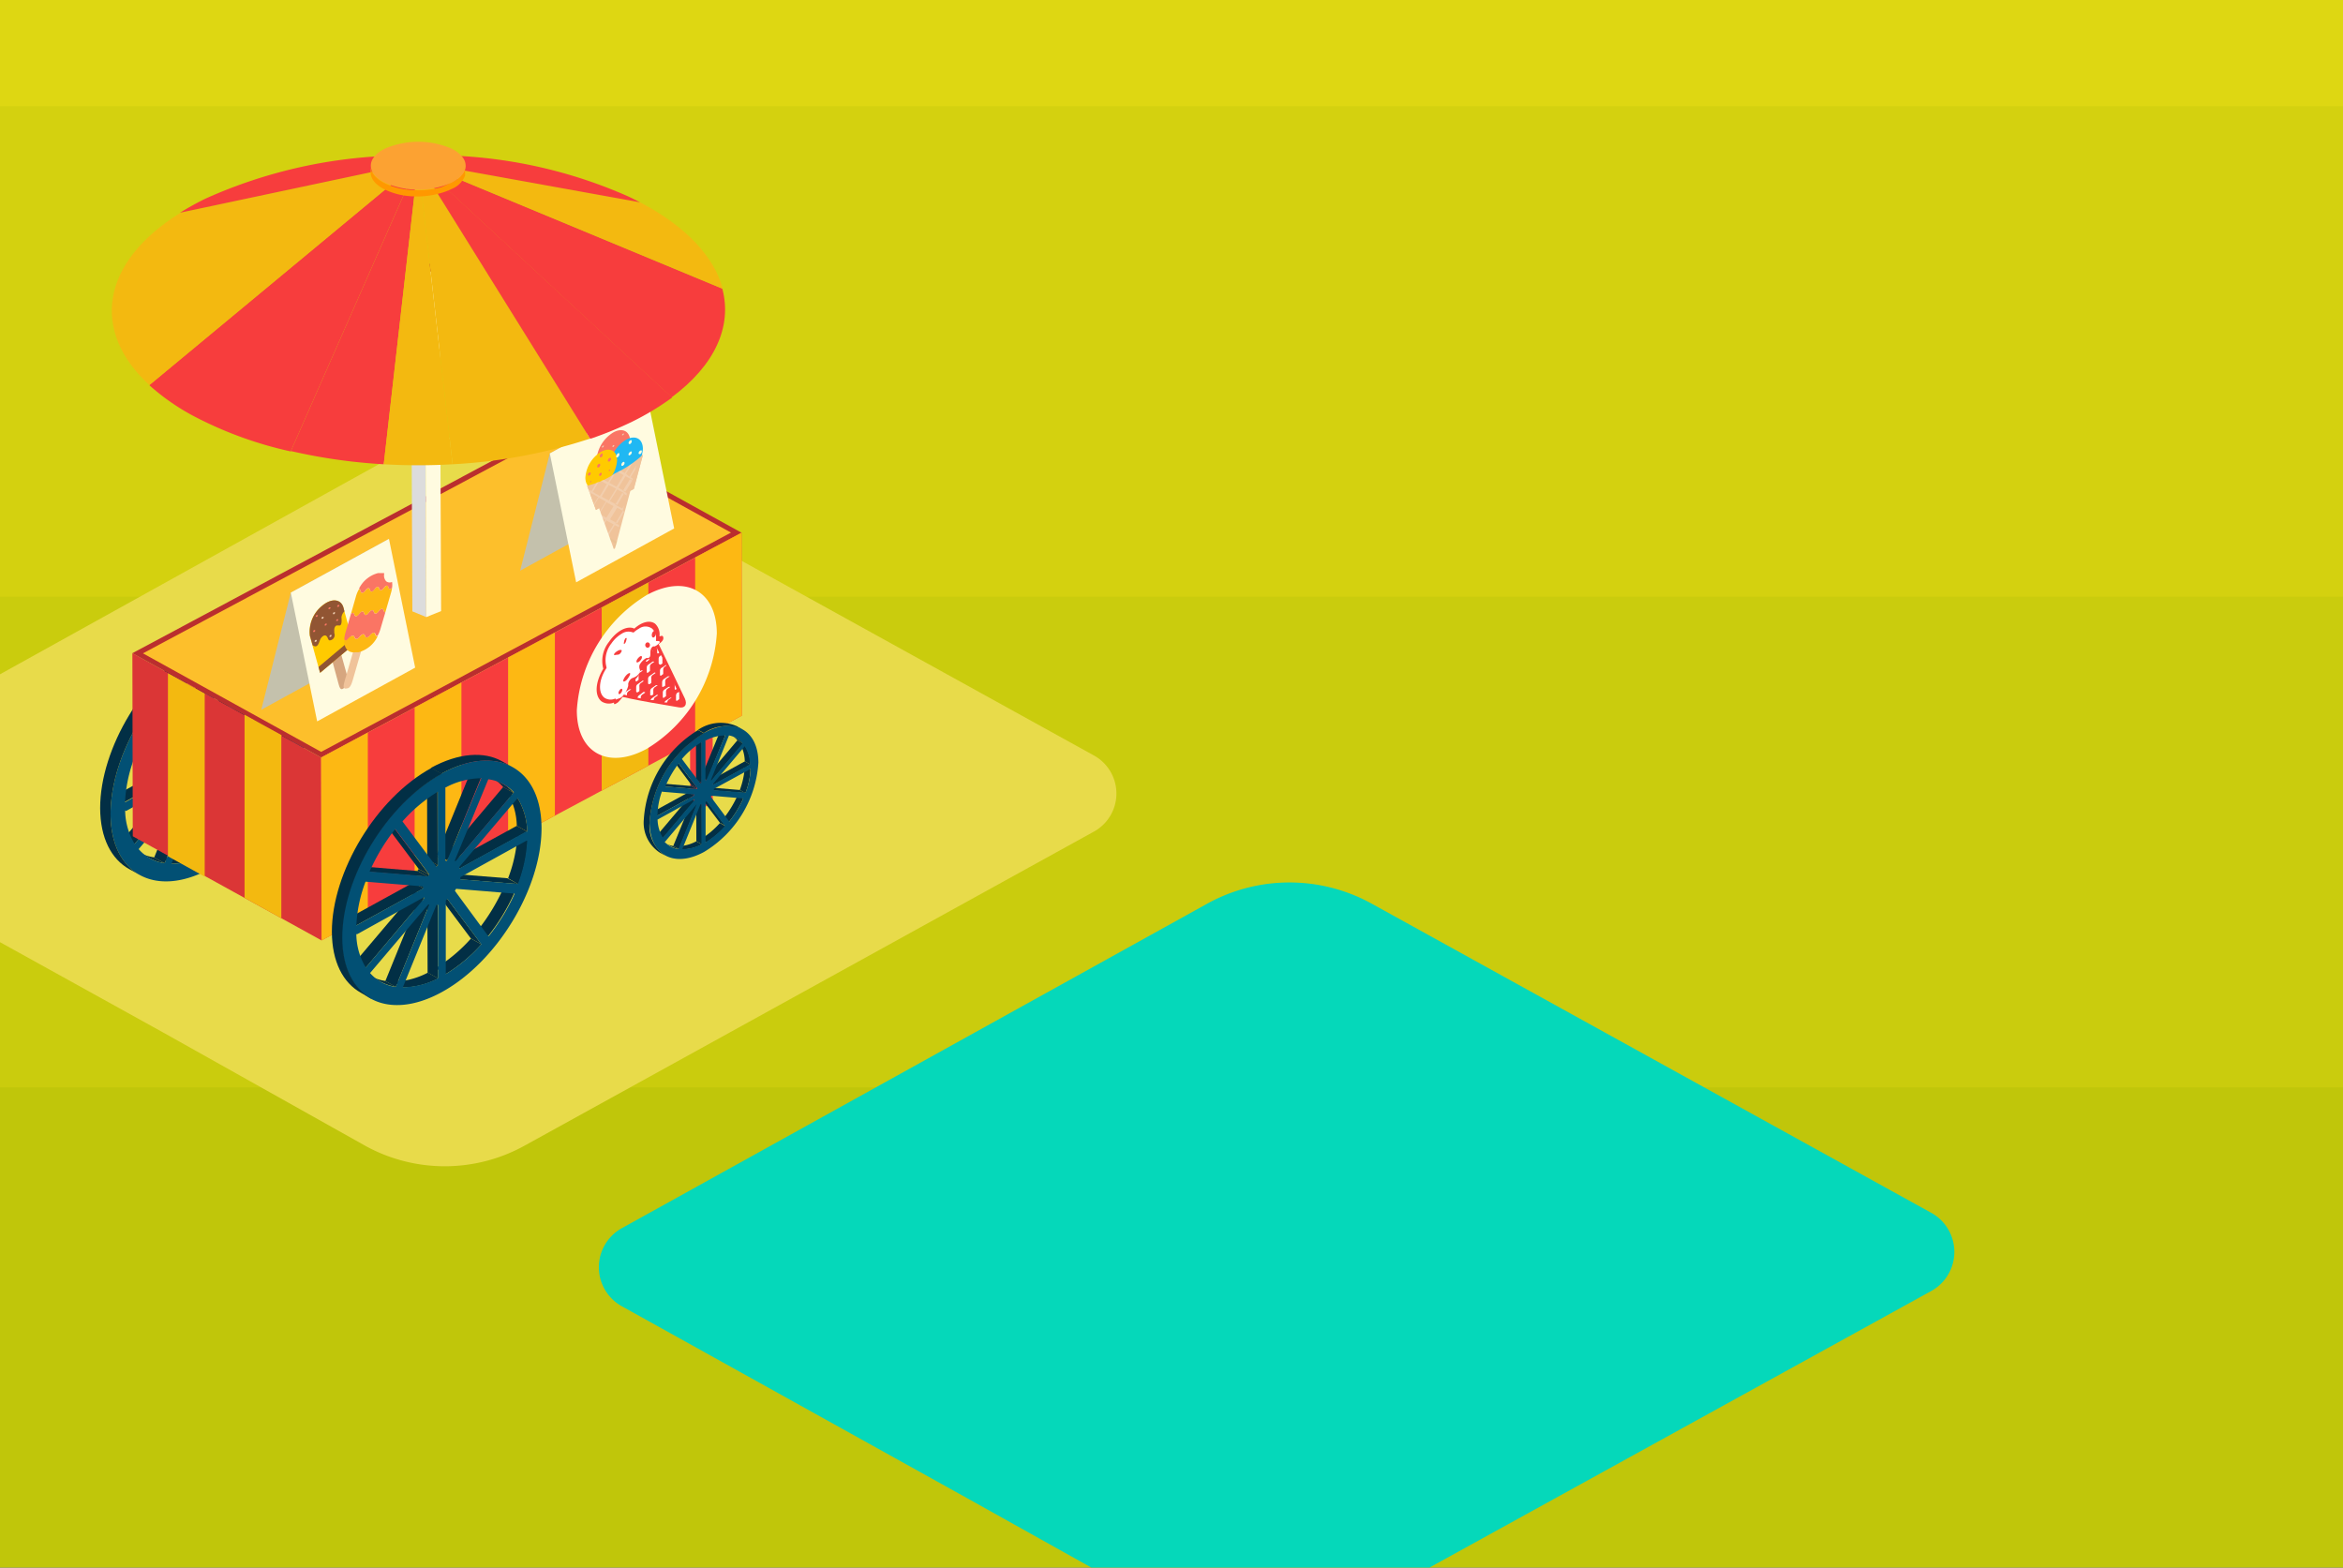 <svg id="Layer_1" data-name="Layer 1" xmlns="http://www.w3.org/2000/svg" xmlns:xlink="http://www.w3.org/1999/xlink" viewBox="0 0 175.23 117.23"><rect x="0" y="0" width="175.23" height="117.23" fill="#333333" stroke="none"/><defs><style>.cls-1,.cls-3{fill:none;}.cls-2{clip-path:url(#clip-path);}.cls-3{stroke:#9e8b5c;stroke-miterlimit:10;stroke-width:23px;}.cls-4{clip-path:url(#clip-path-2);}.cls-5{clip-path:url(#clip-path-3);}.cls-6{fill:#ded712;}.cls-7{fill:#d4d10f;}.cls-8{fill:#cacc0d;}.cls-9{fill:#c0c60a;}.cls-10{fill:#05d8ba;}.cls-11{fill:#e8db4a;}.cls-12{fill:#f73d3d;}.cls-13{isolation:isolate;}.cls-14{fill:#022f45;}.cls-15{fill:#025074;}.cls-16{fill:#db3636;}.cls-17{fill:#ba2e2e;}.cls-18{fill:#fdbf2b;}.cls-19{fill:#fdb813;}.cls-20{fill:#f3b910;}.cls-21{fill:#c4c1ac;}.cls-22{fill:#fffbe0;}.cls-23{fill:#f0c39a;}.cls-24{fill:#edd6bc;}.cls-25{fill:#fa7564;}.cls-26{fill:#20b8f3;}.cls-27{fill:#ffca00;}.cls-28{fill:#efd0b4;}.cls-29,.cls-30{fill:#d6bb7b;}.cls-30,.cls-31{opacity:0.2;}.cls-31{fill:#fafbfd;}.cls-32{fill:#fff;}.cls-33{fill:#dcdcdc;}.cls-34{fill:#b32c31;}.cls-35{fill:#ff9800;}.cls-36{fill:#fca232;}.cls-37{fill:#d6a67f;}.cls-38{fill:#915533;}</style><clipPath id="clip-path"><rect class="cls-1" x="317.69" y="202.75" width="163.91" height="117.96"/></clipPath><clipPath id="clip-path-2"><rect class="cls-1" x="158.73" y="85.25" width="173.6" height="112.37"/></clipPath><clipPath id="clip-path-3"><rect class="cls-1" x="-0.06" y="-1.23" width="175.66" height="119.49"/></clipPath></defs><title>設施介紹-工作區域 6</title><g id="Layer_1-2" data-name="Layer 1"><g class="cls-2"><path class="cls-3" d="M255.78,99.58,69.16,208.06a9.52,9.52,0,0,0,0,16.47l115.92,67.23a51.78,51.78,0,0,0,52.26-.15l66.44-39,119-69.3a9.54,9.54,0,0,0,3.42-13,9.66,9.66,0,0,0-3.42-3.42L308,99.64A51.84,51.84,0,0,0,255.78,99.58Z"/></g></g><g class="cls-5"><rect class="cls-6" x="-346.36" y="-28.74" width="539.65" height="40.92"/><rect class="cls-7" x="-346.36" y="7.94" width="539.65" height="45.69"/><rect class="cls-8" x="-346.36" y="44.63" width="539.65" height="50.47"/><rect class="cls-9" x="-346.36" y="81.32" width="539.65" height="55.25"/><path class="cls-10" d="M102.55,67.56l41.81,23.1a3.34,3.34,0,0,1,0,5.93l-44,24.25a12.7,12.7,0,0,1-12.28,0l-15.61-8.72L46.58,97.73a3.34,3.34,0,0,1,0-5.92L90.29,67.58A12.72,12.72,0,0,1,102.55,67.56Z"/><path class="cls-11" d="M41.29,34.11,81.76,56.47a3.25,3.25,0,0,1,0,5.75L39.21,85.69a12.32,12.32,0,0,1-11.89,0L12.21,77.22-12.9,63.32a3.24,3.24,0,0,1,0-5.74L29.41,34.12A12.35,12.35,0,0,1,41.29,34.11Z"/><polygon class="cls-12" points="53.28 45.6 53.31 60.08 51.62 60.81 51.59 46.34 53.28 45.6"/><g class="cls-13"><g class="cls-13"><path class="cls-14" d="M19.22,60.76l-.78-.43a14.49,14.49,0,0,0,1.92-3.17l.79.43a14.93,14.93,0,0,1-1.93,3.17Z"/></g><g class="cls-13"><path class="cls-14" d="M16.06,63.59l-.78-.43a11.46,11.46,0,0,0,2.64-2.22l.78.43a11.46,11.46,0,0,1-2.64,2.22Z"/></g><g class="cls-13"><path class="cls-14" d="M21.44,56.86l-.78-.43a10.61,10.61,0,0,0,.7-3.27l.78.43a10.55,10.55,0,0,1-.7,3.27Z"/></g><g class="cls-13"><path class="cls-14" d="M12.82,64.6,12,64.17a5.88,5.88,0,0,0,2.65-.68l.78.43a5.88,5.88,0,0,1-2.65.68Z"/></g><g class="cls-13"><path class="cls-14" d="M22.13,52.94l-.78-.43a4.89,4.89,0,0,0-.71-2.5l.78.43a4.92,4.92,0,0,1,.71,2.5Z"/></g><polygon class="cls-14" points="18.7 61.37 17.93 60.94 15.39 57.55 16.17 57.98 18.7 61.37"/><polygon class="cls-14" points="17.07 56.51 16.29 56.08 20.66 56.43 21.44 56.87 17.07 56.51"/><polygon class="cls-14" points="15.47 63.92 14.69 63.49 14.67 57.99 15.45 58.42 15.47 63.92"/><polygon class="cls-14" points="17.1 55.7 16.32 55.27 21.35 52.51 22.14 52.94 17.1 55.7"/><polygon class="cls-14" points="12.31 64.56 11.53 64.13 14.03 57.97 14.81 58.41 12.31 64.56"/><polygon class="cls-14" points="16.77 55.19 15.99 54.76 20.34 49.61 21.12 50.04 16.77 55.19"/><g class="cls-13"><path class="cls-14" d="M11.21,64.19l-.78-.43a3.31,3.31,0,0,0,1.1.36l.78.44a3.32,3.32,0,0,1-1.1-.37Z"/></g><g class="cls-13"><path class="cls-14" d="M21.12,50l-.78-.43a3,3,0,0,0-.84-.68l.78.43a3,3,0,0,1,.84.68Z"/></g><g class="cls-13"><path class="cls-14" d="M14.77,58.38,14,58l-.05,0,.78.44,0,0Z"/></g><g class="cls-13"><path class="cls-14" d="M16.68,55.14l-.78-.43,0,0,.78.43,0,0Z"/></g><g class="cls-13"><path class="cls-14" d="M14.43,58l-.78-.44a.36.36,0,0,1,0-.11l.78.43a.56.56,0,0,0,0,.12Z"/></g><g class="cls-13"><path class="cls-14" d="M16,55.13l-.78-.43a.53.53,0,0,1,.12,0l.78.43a.53.53,0,0,0-.12,0Z"/></g><g class="cls-13"><path class="cls-14" d="M14.39,57.19l-.78-.43,0-.15.78.43,0,.15Z"/></g><g class="cls-13"><path class="cls-14" d="M15.32,55.56l-.78-.43.12-.11.78.43-.12.11Z"/></g><g class="cls-13"><path class="cls-14" d="M14.72,56.32l-.78-.43.09-.15.78.43-.09.15Z"/></g><polygon class="cls-14" points="10.07 63.11 9.29 62.67 13.65 57.52 14.43 57.95 10.07 63.11"/><polygon class="cls-14" points="16.16 55.1 15.38 54.67 17.89 48.52 18.67 48.95 16.16 55.1"/><polygon class="cls-14" points="9.35 59.96 8.57 59.52 13.61 56.76 14.39 57.19 9.35 59.96"/><polygon class="cls-14" points="15.44 55.45 14.66 55.02 14.65 49.53 15.43 49.96 15.44 55.45"/><g class="cls-13"><path class="cls-14" d="M15.72,48.61l-.78-.43c2.08-1.14,4-1.25,5.32-.5l.78.43c-1.36-.75-3.24-.64-5.32.5Z"/></g><polygon class="cls-14" points="10.35 55.96 9.57 55.53 13.94 55.88 14.72 56.32 10.35 55.96"/><polygon class="cls-14" points="14.81 56.17 14.03 55.74 11.49 52.35 12.27 52.78 14.81 56.17"/><path class="cls-15" d="M15.72,48.61c4.13-2.27,7.49-.45,7.5,4.06s-3.32,10-7.45,12.27-7.49.44-7.5-4.06S11.59,50.88,15.72,48.61Zm-3.45,4.17A14.56,14.56,0,0,0,10.35,56l4.37.36.09-.15-2.54-3.39Zm7,8a14.93,14.93,0,0,0,1.93-3.17l-4.38-.36-.09.15,2.54,3.38ZM21.12,50a3.16,3.16,0,0,0-1.94-1l-2.5,6.15.09,0L21.12,50ZM10.37,63.5a3.13,3.13,0,0,0,1.94,1.06l2.5-6.15-.09,0L10.37,63.5Zm5.1.42,0-5.5-.12,0L12.82,64.6a5.88,5.88,0,0,0,2.65-.68Zm.59-.33a11.46,11.46,0,0,0,2.64-2.22L16.17,58l-.12.1v5.5Zm6.07-10.65a4.92,4.92,0,0,0-.71-2.5l-4.36,5.15a.49.49,0,0,1,0,.11l5-2.76ZM10.05,56.68A10.67,10.67,0,0,0,9.35,60l5-2.77,0-.15-4.37-.36Zm5.39-1.23V50a11.46,11.46,0,0,0-2.64,2.22l2.53,3.38.12-.11ZM16,49.63l0,5.5a.53.53,0,0,1,.12,0L18.67,49a5.76,5.76,0,0,0-2.65.68Zm5.42,7.23a10.55,10.55,0,0,0,.7-3.27l-5,2.76,0,.16,4.37.35ZM9.36,60.61a4.92,4.92,0,0,0,.71,2.5L14.43,58a.56.56,0,0,1,0-.12l-5,2.77Z"/><g class="cls-13"><path class="cls-14" d="M10.45,65.43,9.67,65c-1.34-.74-2.17-2.32-2.18-4.56,0-4.5,3.32-10,7.45-12.26l.78.43c-4.13,2.27-7.46,7.76-7.45,12.27,0,2.24.84,3.81,2.18,4.55Z"/></g></g><g class="cls-13"><polygon class="cls-16" points="24.05 70.33 9.93 62.54 9.9 48.85 24.02 56.65 24.05 70.33"/><polygon class="cls-17" points="24.02 56.65 9.9 48.85 41.34 32.04 55.46 39.84 24.02 56.65"/><polygon class="cls-18" points="10.69 48.86 41.34 32.47 54.67 39.83 24.02 56.23 10.69 48.86"/><polygon class="cls-12" points="55.46 39.84 55.49 53.52 24.05 70.33 24.02 56.65 55.46 39.84"/><polygon class="cls-19" points="24.02 56.65 24.02 56.66 24.05 70.33 27.51 68.48 27.51 54.78 24.02 56.65"/><polygon class="cls-19" points="31.01 52.91 31.01 66.61 34.51 64.74 34.51 51.04 31.01 52.91"/><polygon class="cls-19" points="38 49.17 38 62.87 41.5 61 41.5 47.3 38 49.17"/><polygon class="cls-19" points="55.46 39.84 51.99 41.69 51.99 55.39 55.49 53.52 55.46 39.84"/><polygon class="cls-20" points="45 45.43 45 59.13 48.49 57.26 48.49 43.56 45 45.43"/></g><polygon class="cls-21" points="46.23 38.65 38.9 42.68 41.12 33.91 48.45 29.89 46.23 38.65"/><polygon class="cls-22" points="50.42 39.52 43.09 43.55 41.12 33.91 48.45 29.89 50.42 39.52"/><path class="cls-23" d="M48.09,34A8.34,8.34,0,0,1,46,35.4a5.9,5.9,0,0,1-2.09.92h0l.66,1.82L44.8,38l1.11,3.07L46,41l1.15-4.31.24-.13Z"/><path class="cls-24" d="M48.09,34A6.31,6.31,0,0,0,46,35a8.59,8.59,0,0,0-2.09,1.37A5.9,5.9,0,0,0,46,35.4,8.34,8.34,0,0,0,48.09,34Z"/><path class="cls-25" d="M47.13,33c0-.76-.59-1.05-1.28-.65a2.63,2.63,0,0,0-1.24,2.09c0,.76.59,1,1.28.65A2.63,2.63,0,0,0,47.13,33Z"/><path class="cls-26" d="M48.08,33.57c0-.76-.56-1.06-1.25-.69a2.61,2.61,0,0,0-1.25,2.06c0,.76.56,1.07,1.25.69A2.61,2.61,0,0,0,48.08,33.57Z"/><path class="cls-27" d="M46.15,34.43c0-.72-.53-1-1.18-.65a2.45,2.45,0,0,0-1.19,1.94c0,.72.53,1,1.19.65A2.47,2.47,0,0,0,46.15,34.43Z"/><path class="cls-25" d="M45.08,34a.27.27,0,0,1-.11.2c-.07,0-.12,0-.12-.07a.22.22,0,0,1,.12-.19C45,33.87,45.08,33.9,45.08,34Z"/><path class="cls-25" d="M44.89,34.76a.24.24,0,0,1-.12.2c-.06,0-.11,0-.11-.07a.24.24,0,0,1,.11-.19C44.84,34.66,44.89,34.69,44.89,34.76Z"/><path class="cls-22" d="M47.25,33a.25.25,0,0,1-.12.2.08.08,0,0,1-.12-.07.25.25,0,0,1,.12-.19C47.2,32.89,47.25,32.92,47.25,33Z"/><path class="cls-28" d="M46.66,32.44a.14.14,0,0,1-.07.11s-.07,0-.07,0a.14.14,0,0,1,.07-.11S46.66,32.39,46.66,32.44Z"/><path class="cls-28" d="M45.94,33.31a.14.14,0,0,1-.07.11s-.07,0-.07,0a.14.14,0,0,1,.07-.12S45.94,33.26,45.94,33.31Z"/><path class="cls-28" d="M45.16,33.34a.16.16,0,0,1-.08.12,0,0,0,0,1-.07,0,.19.19,0,0,1,.07-.12S45.16,33.3,45.16,33.34Z"/><path class="cls-22" d="M48,33.76a.24.24,0,0,1-.12.2c-.06,0-.12,0-.12-.07a.26.26,0,0,1,.12-.19C48,33.66,48,33.69,48,33.76Z"/><path class="cls-22" d="M47.25,33.83a.22.22,0,0,1-.12.19A.07.07,0,0,1,47,34a.28.28,0,0,1,.12-.2C47.2,33.73,47.25,33.76,47.25,33.83Z"/><path class="cls-22" d="M46.32,34a.24.24,0,0,1-.12.19.07.07,0,0,1-.12-.06.27.27,0,0,1,.12-.2C46.27,33.84,46.32,33.87,46.32,34Z"/><path class="cls-22" d="M46.71,34.63a.24.24,0,0,1-.12.19.07.07,0,0,1-.12-.06.27.27,0,0,1,.12-.2C46.66,34.52,46.71,34.55,46.71,34.63Z"/><path class="cls-25" d="M45.7,34.32a.28.28,0,0,1-.12.2c-.07,0-.12,0-.12-.07a.22.22,0,0,1,.12-.19A.07.07,0,0,1,45.7,34.32Z"/><path class="cls-25" d="M44.18,35.4a.22.22,0,0,1-.11.17s-.1,0-.1-.06a.23.23,0,0,1,.1-.17C44.13,35.31,44.18,35.34,44.18,35.4Z"/><path class="cls-25" d="M44.37,34.61a.11.11,0,0,1,0,.09s0,0,0,0a.12.12,0,0,1,0-.09S44.37,34.58,44.37,34.61Z"/><path class="cls-25" d="M45.63,35.13a.09.09,0,0,1-.05.09s-.06,0-.06,0a.1.1,0,0,1,.06-.08S45.63,35.1,45.63,35.13Z"/><path class="cls-25" d="M44.21,36a.11.11,0,0,1-.06.09s0,0,0,0a.12.12,0,0,1,0-.1S44.21,35.93,44.21,36Z"/><path class="cls-25" d="M45,35.43a.19.19,0,0,1-.1.16s-.1,0-.1-.05a.23.23,0,0,1,.1-.17C45,35.34,45,35.37,45,35.43Z"/><polygon class="cls-29" points="47.9 33.89 47.9 33.89 47.9 33.9 47.9 33.89"/><path class="cls-23" d="M48.09,34A8.34,8.34,0,0,1,46,35.4a5.9,5.9,0,0,1-2.09.92h0l.66,1.82L44.8,38l2.37-1.3.24-.13Z"/><polygon class="cls-30" points="45.6 40.22 45.69 40.47 46.02 40.65 45.85 40.92 45.9 41.05 46.11 40.7 46.11 40.7 46.21 40.34 46.11 40.5 45.6 40.22"/><path class="cls-31" d="M46.82,35.43l.47-.78-.19.12-.37.61-.34-.19-.18.1.43.24-.53.87-.54-.29.43-.7-.18.09-.34.56-.35-.19-.2.09.46.25-.53.88-.53-.3L44.8,36l-.17.07-.39.64L44,36.62l.09.25,0,0,0,0,.05.12.07-.12.53.3-.34.55,0,.13.38-.63.53.29-.47.77,0,.13.51-.85.54.29-.54.87-.5-.27.09.25.32.17-.16.27.05.13.2-.35.54.3-.48.78.05.12.52-.85.32.17,0-.17-.27-.15.53-.88h0l.11-.42-.13.21-.53-.29.53-.88.33.19,0-.18-.29-.16.53-.87.21.11,0-.17-.16-.09.34-.55.09-.36-.52.86ZM45,37.14l.53-.88.54.29-.54.88Zm1.69,1.12-.53.88-.54-.3.54-.87Zm-.53-.49-.54-.29.54-.88.53.29Zm.62-1-.53-.29.53-.87.53.29Z"/><g class="cls-13"><g class="cls-13"><path class="cls-14" d="M36.51,70l-.78-.43a14.93,14.93,0,0,0,1.93-3.17l.78.43A14.93,14.93,0,0,1,36.51,70Z"/></g><g class="cls-13"><path class="cls-14" d="M33.35,72.84l-.78-.43a11.72,11.72,0,0,0,2.65-2.22l.78.43a11.72,11.72,0,0,1-2.65,2.22Z"/></g><g class="cls-13"><path class="cls-14" d="M38.73,66.11,38,65.68a10.61,10.61,0,0,0,.7-3.27l.78.43a10.55,10.55,0,0,1-.7,3.27Z"/></g><g class="cls-13"><path class="cls-14" d="M30.11,73.85l-.78-.43A5.88,5.88,0,0,0,32,72.74l.78.43a5.88,5.88,0,0,1-2.65.68Z"/></g><g class="cls-13"><path class="cls-14" d="M39.43,62.19l-.78-.43a5,5,0,0,0-.72-2.5l.78.43a5,5,0,0,1,.72,2.5Z"/></g><polygon class="cls-14" points="36 70.62 35.22 70.19 32.68 66.8 33.46 67.23 36 70.62"/><polygon class="cls-14" points="34.36 65.76 33.58 65.33 37.95 65.68 38.73 66.11 34.36 65.76"/><polygon class="cls-14" points="32.76 73.17 31.98 72.74 31.96 67.24 32.74 67.67 32.76 73.17"/><polygon class="cls-14" points="34.39 64.95 33.61 64.52 38.65 61.76 39.42 62.19 34.39 64.95"/><polygon class="cls-14" points="29.6 73.81 28.82 73.37 31.32 67.22 32.1 67.66 29.6 73.81"/><polygon class="cls-14" points="34.06 64.44 33.28 64.01 37.63 58.86 38.41 59.29 34.06 64.44"/><g class="cls-13"><path class="cls-14" d="M28.5,73.44,27.72,73a3.31,3.31,0,0,0,1.1.36l.78.44a3.57,3.57,0,0,1-1.1-.37Z"/></g><g class="cls-13"><path class="cls-14" d="M38.41,59.29l-.78-.43a2.89,2.89,0,0,0-.84-.68l.78.43a2.89,2.89,0,0,1,.84.68Z"/></g><g class="cls-13"><path class="cls-14" d="M32.06,67.63l-.78-.43,0,0,.78.44,0,0Z"/></g><g class="cls-13"><path class="cls-14" d="M34,64.39,33.19,64l0,0,.78.43,0,0Z"/></g><g class="cls-13"><path class="cls-14" d="M31.72,67.2l-.78-.43s0-.07,0-.11l.78.43s0,.08,0,.11Z"/></g><g class="cls-13"><path class="cls-14" d="M33.33,64.38,32.55,64l.12,0,.78.43-.12,0Z"/></g><g class="cls-13"><path class="cls-14" d="M31.68,66.44,30.9,66a.83.83,0,0,1,0-.15l.78.43a.83.83,0,0,0,0,.15Z"/></g><g class="cls-13"><path class="cls-14" d="M32.61,64.81l-.78-.43.12-.11.79.43-.13.11Z"/></g><g class="cls-13"><path class="cls-14" d="M32,65.57l-.78-.44.09-.14.78.43-.09.15Z"/></g><polygon class="cls-14" points="27.36 72.36 26.58 71.92 30.94 66.77 31.72 67.2 27.36 72.36"/><polygon class="cls-14" points="33.45 64.35 32.67 63.92 35.18 57.77 35.96 58.2 33.45 64.35"/><polygon class="cls-14" points="26.64 69.21 25.86 68.78 30.9 66.01 31.68 66.44 26.64 69.21"/><polygon class="cls-14" points="32.73 64.7 31.95 64.27 31.94 58.77 32.72 59.21 32.73 64.7"/><g class="cls-13"><path class="cls-14" d="M33,57.86l-.78-.43c2.08-1.14,4-1.25,5.32-.5l.78.43c-1.36-.75-3.24-.64-5.32.5Z"/></g><polygon class="cls-14" points="27.64 65.21 26.86 64.78 31.23 65.14 32.01 65.57 27.64 65.21"/><polygon class="cls-14" points="32.1 65.42 31.32 64.99 28.78 61.6 29.56 62.03 32.1 65.42"/><path class="cls-15" d="M33,57.86c4.13-2.27,7.49-.45,7.5,4.06s-3.32,10-7.45,12.27-7.48.44-7.5-4.06S28.88,60.13,33,57.86ZM29.56,62a14.56,14.56,0,0,0-1.92,3.18l4.37.36.09-.15L29.56,62Zm7,8a14.93,14.93,0,0,0,1.93-3.17l-4.38-.36-.09.15L36.51,70Zm1.9-10.72a3.16,3.16,0,0,0-1.94-1L34,64.39l.09,0,4.35-5.15ZM27.66,72.75a3.13,3.13,0,0,0,1.94,1.06l2.51-6.16-.09,0-4.36,5.14Zm5.1.42,0-5.5-.12,0-2.51,6.16a5.88,5.88,0,0,0,2.65-.68Zm.59-.33A11.72,11.72,0,0,0,36,70.62l-2.54-3.39-.12.11v5.5Zm6.08-10.65a5,5,0,0,0-.72-2.5l-4.36,5.15a.49.49,0,0,1,0,.11l5-2.76ZM27.34,65.93a10.58,10.58,0,0,0-.69,3.28l5-2.77a.83.83,0,0,1,0-.15l-4.38-.36Zm5.4-1.23,0-5.49a11.46,11.46,0,0,0-2.64,2.22l2.53,3.38.13-.11Zm.57-5.82,0,5.5.12,0L36,58.2a5.76,5.76,0,0,0-2.65.68Zm5.42,7.23a10.55,10.55,0,0,0,.7-3.27l-5,2.76a.9.9,0,0,1,0,.16l4.37.35ZM26.65,69.86a4.92,4.92,0,0,0,.71,2.5l4.36-5.16s0-.07,0-.11l-5,2.77Z"/><g class="cls-13"><path class="cls-14" d="M27.74,74.68,27,74.25c-1.34-.74-2.17-2.32-2.18-4.56,0-4.5,3.32-10,7.45-12.26l.78.43c-4.13,2.27-7.46,7.76-7.45,12.27,0,2.24.84,3.81,2.18,4.55Z"/></g></g><g class="cls-13"><g class="cls-13"><path class="cls-14" d="M54.54,61.44l-.42-.24a8.07,8.07,0,0,0,1.05-1.73l.42.24a8.07,8.07,0,0,1-1.05,1.73Z"/></g><g class="cls-13"><path class="cls-14" d="M52.82,63l-.42-.24a6.26,6.26,0,0,0,1.44-1.21l.42.24A6.57,6.57,0,0,1,52.82,63Z"/></g><g class="cls-13"><path class="cls-14" d="M55.75,59.31l-.42-.23a6.17,6.17,0,0,0,.38-1.79l.42.24a5.52,5.52,0,0,1-.38,1.78Z"/></g><g class="cls-13"><path class="cls-14" d="M51.06,63.52l-.43-.23a3.05,3.05,0,0,0,1.44-.37l.43.23a3.11,3.11,0,0,1-1.44.37Z"/></g><g class="cls-13"><path class="cls-14" d="M56.13,57.18l-.43-.24a2.73,2.73,0,0,0-.38-1.36l.42.23a2.74,2.74,0,0,1,.39,1.37Z"/></g><polygon class="cls-14" points="54.26 61.77 53.84 61.53 52.45 59.69 52.88 59.92 54.26 61.77"/><polygon class="cls-14" points="53.37 59.12 52.94 58.88 55.33 59.08 55.75 59.31 53.37 59.12"/><polygon class="cls-14" points="52.5 63.15 52.08 62.92 52.07 59.92 52.49 60.16 52.5 63.15"/><polygon class="cls-14" points="53.39 58.68 52.96 58.45 55.7 56.94 56.13 57.18 53.39 58.68"/><polygon class="cls-14" points="50.78 63.5 50.35 63.27 51.72 59.92 52.14 60.15 50.78 63.5"/><polygon class="cls-14" points="53.21 58.4 52.78 58.17 55.15 55.36 55.58 55.6 53.21 58.4"/><g class="cls-13"><path class="cls-14" d="M50.18,63.3l-.42-.23a2,2,0,0,0,.59.2l.43.23a1.7,1.7,0,0,1-.6-.2Z"/></g><g class="cls-13"><path class="cls-14" d="M55.58,55.6l-.43-.24a1.5,1.5,0,0,0-.46-.37l.43.23a1.67,1.67,0,0,1,.46.38Z"/></g><g class="cls-13"><path class="cls-14" d="M52.12,60.14l-.43-.24h0l.42.23,0,0Z"/></g><g class="cls-13"><path class="cls-14" d="M53.16,58.37l-.43-.23h0l.43.24,0,0Z"/></g><g class="cls-13"><path class="cls-14" d="M51.93,59.91l-.42-.24a.14.14,0,0,1,0-.06l.42.23a.64.64,0,0,0,0,.07Z"/></g><g class="cls-13"><path class="cls-14" d="M52.81,58.37l-.43-.24h.07l.43.23-.07,0Z"/></g><g class="cls-13"><path class="cls-14" d="M51.91,59.49l-.42-.23a.29.29,0,0,1,0-.09l.42.24s0,.05,0,.08Z"/></g><g class="cls-13"><path class="cls-14" d="M52.42,58.6,52,58.37l.07-.06.43.23-.07.06Z"/></g><g class="cls-13"><path class="cls-14" d="M52.09,59l-.42-.23a.59.59,0,0,1,0-.08l.43.23a.56.56,0,0,1,0,.08Z"/></g><polygon class="cls-14" points="49.56 62.71 49.13 62.48 51.51 59.67 51.93 59.91 49.56 62.71"/><polygon class="cls-14" points="52.88 58.35 52.45 58.12 53.82 54.77 54.24 55 52.88 58.35"/><polygon class="cls-14" points="49.17 61 48.74 60.76 51.48 59.26 51.91 59.49 49.17 61"/><polygon class="cls-14" points="52.49 58.54 52.06 58.31 52.05 55.31 52.48 55.55 52.49 58.54"/><g class="cls-13"><path class="cls-14" d="M52.64,54.82l-.43-.24a3,3,0,0,1,2.9-.27l.42.24a3,3,0,0,0-2.89.27Z"/></g><polygon class="cls-14" points="49.71 58.82 49.28 58.58 51.67 58.78 52.09 59.01 49.71 58.82"/><polygon class="cls-14" points="52.14 58.93 51.71 58.7 50.33 56.85 50.76 57.09 52.14 58.93"/><path class="cls-15" d="M52.64,54.82c2.24-1.24,4.07-.25,4.08,2.21a8.42,8.42,0,0,1-4.06,6.68c-2.25,1.23-4.07.24-4.08-2.21A8.41,8.41,0,0,1,52.64,54.82Zm-1.88,2.27a8.07,8.07,0,0,0-1,1.73l2.38.19a.56.56,0,0,0,0-.08l-1.38-1.84Zm3.78,4.35a8.07,8.07,0,0,0,1.05-1.73l-2.38-.2a.56.56,0,0,1-.05.08l1.38,1.85Zm1-5.84A1.7,1.7,0,0,0,54.52,55l-1.36,3.35.05,0,2.37-2.8Zm-5.86,7.33a1.69,1.69,0,0,0,1.06.57l1.36-3.35,0,0-2.37,2.81Zm2.78.22v-3h-.07l-1.36,3.35a3.11,3.11,0,0,0,1.44-.37Zm.32-.17a6.57,6.57,0,0,0,1.44-1.21l-1.38-1.85-.07.06v3Zm3.31-5.8a2.74,2.74,0,0,0-.39-1.37l-2.37,2.81a.14.14,0,0,0,0,.06l2.74-1.5Zm-6.58,2A5.58,5.58,0,0,0,49.17,61l2.74-1.51s0-.05,0-.08l-2.38-.2Zm2.94-.67v-3A6.06,6.06,0,0,0,51,56.76l1.38,1.84.07-.06Zm.31-3.17v3l.07,0L54.24,55a3.11,3.11,0,0,0-1.44.37Zm3,3.94a5.52,5.52,0,0,0,.38-1.78L53.39,59s0,.06,0,.09l2.38.19Zm-6.58,2a2.73,2.73,0,0,0,.39,1.36l2.37-2.8a.64.64,0,0,1,0-.07l-2.74,1.51Z"/><g class="cls-13"><path class="cls-14" d="M49.77,64l-.43-.24a2.67,2.67,0,0,1-1.19-2.48,8.45,8.45,0,0,1,4.06-6.68l.43.24a8.41,8.41,0,0,0-4.06,6.68A2.65,2.65,0,0,0,49.77,64Z"/></g></g><path class="cls-22" d="M53.61,47.38c0-3.18-2.34-4.46-5.24-2.88a10.91,10.91,0,0,0-5.23,8.62c0,3.18,2.34,4.46,5.23,2.88A10.9,10.9,0,0,0,53.61,47.38Z"/><g id="ice_cream" data-name="ice cream"><path class="cls-12" d="M46.13,52c.91.3,4.16.81,4.64.9s.64-.23.45-.66S49,47.63,49,47.63Z"/><path class="cls-32" d="M47.92,51.09l.22-.15a.08.08,0,0,0-.13,0l-.31.22a.25.25,0,0,0-.12.22l0,.32c0,.08.08.1.15.05l.09-.07s0,0,0,0l0-.32A.27.27,0,0,1,47.92,51.09Z"/><path class="cls-32" d="M48.81,50.48l.22-.15a.08.08,0,0,0-.13,0l-.31.22a.25.25,0,0,0-.12.22l0,.32c0,.08.08.1.15.05l.09-.07s0,0,0,0l0-.32A.26.26,0,0,1,48.81,50.48Z"/><path class="cls-32" d="M48.76,52l.1-.07a.05.05,0,0,1,0,0l0-.32a.25.25,0,0,1,.12-.22l.22-.15s-.08,0-.14,0l-.31.22a.28.28,0,0,0-.12.22l0,.32C48.62,52,48.69,52,48.76,52Z"/><path class="cls-32" d="M48.11,51.76,47.8,52a.31.31,0,0,0-.12.18l.24.05v-.06a.28.28,0,0,1,.12-.23l.22-.15S48.17,51.72,48.11,51.76Z"/><path class="cls-32" d="M50.1,52.2l-.32.21a.38.38,0,0,0-.09.12l.21,0a.31.31,0,0,1,.11-.21l.22-.15S50.15,52.16,50.1,52.2Z"/><path class="cls-32" d="M50.67,51.8a.27.27,0,0,0-.11.23l0,.32c0,.07.07.09.15,0l.09-.06a.06.06,0,0,1,0,0l0-.32a.18.18,0,0,1,0-.1l0-.12Z"/><path class="cls-32" d="M49.45,49.68l.09-.06s0,0,0,0l0-.32a.18.18,0,0,1,0-.1L49.44,49l-.07.05a.27.27,0,0,0-.11.23l0,.32C49.31,49.71,49.37,49.73,49.45,49.68Z"/><path class="cls-32" d="M50.46,51.2l0,.32c0,.07.07.09.14,0h0c-.06-.13-.12-.27-.19-.41S50.45,51.18,50.46,51.2Z"/><path class="cls-32" d="M47,51.7l.21-.15s-.08,0-.13,0l-.31.21a.32.32,0,0,0-.12.18l.24.06v-.07A.26.26,0,0,1,47,51.7Z"/><path class="cls-32" d="M47.67,50.91l.09-.07a0,0,0,0,1,0,0l0-.32a.27.27,0,0,1,.11-.23l.22-.15s-.08,0-.14,0l-.18.13-.24.37,0,.26C47.53,50.94,47.59,51,47.67,50.91Z"/><path class="cls-32" d="M49,52.14l.22-.15s-.08-.05-.14,0l-.31.22a.28.28,0,0,0-.11.15l.23,0v0A.26.26,0,0,1,49,52.14Z"/><path class="cls-32" d="M49.36,50.15l0,.32c0,.07.08.09.15,0l.09-.06s0,0,0,0l0-.32a.28.28,0,0,1,.11-.23l.11-.07,0-.07-.29.2A.26.26,0,0,0,49.36,50.15Z"/><path class="cls-32" d="M48.83,48.67s0,0-.07,0l-.09.14Z"/><path class="cls-32" d="M49.91,51.52l.22-.15s-.08,0-.14,0l-.31.21a.27.27,0,0,0-.11.23l0,.32c0,.07.07.09.14,0l.1-.06s0,0,0,0l0-.32A.28.28,0,0,1,49.91,51.52Z"/><path class="cls-32" d="M48.3,49.42c0,.08.08.1.15,0l.1-.07s0,0,0,0l0-.32h0l-.2.31Z"/><path class="cls-32" d="M48.79,49.49l-.31.22a.26.26,0,0,0-.11.22l0,.32c0,.08.07.1.15,0l.09-.07s0,0,0,0l0-.32a.26.26,0,0,1,.11-.22l.22-.15S48.85,49.45,48.79,49.49Z"/><path class="cls-32" d="M49.15,48.49l0,.32c0,.07.08.09.15,0h0c-.08-.16-.14-.3-.19-.41A.09.09,0,0,0,49.15,48.49Z"/><path class="cls-32" d="M49.65,51.34l.1-.06a.05.05,0,0,1,0,0l0-.32a.27.27,0,0,1,.12-.23l.22-.15s-.08,0-.14,0l-.31.21a.28.28,0,0,0-.12.23l0,.32C49.51,51.37,49.58,51.39,49.65,51.34Z"/><path class="cls-12" d="M49,46.65c-.39-.3-1-.14-1.56.36-.52-.25-1.33.16-1.9,1a2.27,2.27,0,0,0-.42,2c-.6,1-.67,2-.14,2.44a1,1,0,0,0,.94.09c0,.14,0,.18.28,0a2.23,2.23,0,0,0,.63-1c.08-.26,0-.42.38-.56s.72-.57.61-.89.37-.61.51-.71.44-.11.46-.59.07-.39.28-.51.56-.32.54-.57-.18-.13-.29-.12A1.09,1.09,0,0,0,49,46.65Z"/><path class="cls-32" d="M46.05,52.32s0-.06,0-.07l0,0-.06,0a.82.82,0,0,1-.8-.08c-.46-.37-.41-1.3.12-2.13l.05-.08,0-.06a2,2,0,0,1,.36-1.77,2.47,2.47,0,0,1,.78-.74.9.9,0,0,1,.84-.09l.05,0,0,0a1.9,1.9,0,0,1,.39-.28.83.83,0,0,1,1,0,1,1,0,0,1,.28.84v.08h.12c.1,0,.15,0,.15.06a.06.06,0,0,1,0,.06,1,1,0,0,1-.36.28l0,0-.06,0-.06,0c-.2.11-.21.33-.21.57s-.08.26-.15.3l-.07,0-.08,0,0,0,0,0a1.32,1.32,0,0,0-.5.5.48.48,0,0,0,0,.32.31.31,0,0,1,0,.26.86.86,0,0,1-.31.32l-.11.05-.15.06a.59.59,0,0,0-.29.45.35.35,0,0,1,0,.13,1.75,1.75,0,0,1-.49.83l-.11.07Z"/><path class="cls-12" d="M49.05,47.33c0-.13-.08-.18-.17-.13a.39.39,0,0,0-.13.33c0,.12.09.18.17.13A.4.4,0,0,0,49.05,47.33Z"/><path class="cls-12" d="M48.56,48.1a.16.16,0,0,0-.25,0,.21.21,0,0,0,0,.28.16.16,0,0,0,.25,0A.21.21,0,0,0,48.56,48.1Z"/><path class="cls-12" d="M47.74,49.2c-.11.11-.17.26-.13.32s.15,0,.26-.1.17-.26.13-.33S47.85,49.08,47.74,49.2Z"/><path class="cls-12" d="M46.79,50.55c-.13.17-.21.35-.17.4s.19,0,.33-.2.21-.35.17-.4S46.93,50.38,46.79,50.55Z"/><path class="cls-12" d="M46.2,48.67c-.16.09-.29.22-.28.29s.13,0,.29,0,.29-.23.29-.3S46.36,48.57,46.2,48.67Z"/><path class="cls-12" d="M46.68,47.93c0,.12-.06.22,0,.22s.11-.09.15-.22.06-.22,0-.22S46.72,47.81,46.68,47.93Z"/><path class="cls-12" d="M46.3,51.68c-.06.11-.07.21,0,.23s.14-.06.2-.17.06-.21,0-.23S46.36,51.57,46.3,51.68Z"/></g><g class="cls-13"><polygon class="cls-33" points="31.88 46.15 30.84 45.72 30.73 20.06 31.78 20.48 31.88 46.15"/><polygon class="cls-34" points="31.78 20.48 30.73 20.06 31.84 19.61 32.88 20.04 31.78 20.48"/><polygon class="cls-22" points="32.88 20.04 32.99 45.7 31.88 46.15 31.78 20.48 32.88 20.04"/></g><path class="cls-12" d="M11.17,28.8l20.1-16.67L21.74,33.76a29,29,0,0,1-7-2.51,16.71,16.71,0,0,1-3.58-2.45Z"/><path class="cls-12" d="M21.74,33.76l9.53-21.63L28.7,34.72a41.24,41.24,0,0,1-7-1Z"/><path class="cls-20" d="M28.7,34.72l2.57-22.59,2.58,22.59a44.24,44.24,0,0,1-5.15,0Z"/><path class="cls-20" d="M33.85,34.72,31.27,12.13,44.13,32.8a39.21,39.21,0,0,1-10.28,1.92Z"/><path class="cls-12" d="M44.13,32.8,31.27,12.13l19,17.6a20.18,20.18,0,0,1-3,1.81,27.36,27.36,0,0,1-3.07,1.26Z"/><path class="cls-12" d="M50.24,29.73l-19-17.6,22.78,9.46c.75,2.8-.53,5.72-3.81,8.14Z"/><path class="cls-20" d="M54.05,21.59,31.27,12.13l16.6,3c3.49,1.83,5.54,4.1,6.18,6.45Z"/><path class="cls-20" d="M11.17,28.8l20.1-16.67L13.5,15.91C7.56,19.6,6.75,24.73,11.17,28.8Z"/><path class="cls-32" d="M31.27,12.13l2.63-.46c-1-.06-2-.07-3-.06Z"/><path class="cls-12" d="M31.27,12.13l16.6,3c-.33-.17-.66-.34-1-.49h0a35.9,35.9,0,0,0-13-3Z"/><path class="cls-12" d="M30,11.63a36.63,36.63,0,0,0-14.62,3.22,21.49,21.49,0,0,0-1.92,1.06l17.77-3.77Z"/><path class="cls-32" d="M31.27,12.13l-.4-.52-.83,0,1.23.51Z"/><g class="cls-13"><path class="cls-35" d="M34.8,12.61a1.7,1.7,0,0,1-1,1l-.05,0A3.61,3.61,0,0,1,33,14a6.33,6.33,0,0,1-2.23.21,5.32,5.32,0,0,1-2-.51c-.7-.35-1.05-.81-1.05-1.28v.47c0,.47.35.93,1.05,1.28a5.32,5.32,0,0,0,2,.51A6.35,6.35,0,0,0,33,14.43a4.51,4.51,0,0,0,.78-.3l0,0a1.73,1.73,0,0,0,1-1,1.52,1.52,0,0,0,0-.21V12.4A.76.76,0,0,1,34.8,12.61Z"/><path class="cls-36" d="M33.78,11.12c1.39.7,1.4,1.84,0,2.54a6.21,6.21,0,0,1-5,0c-1.39-.7-1.4-1.84,0-2.54A6.29,6.29,0,0,1,33.78,11.12Z"/></g><polygon class="cls-21" points="26.87 49.06 19.54 53.08 21.75 44.32 29.09 40.3 26.87 49.06"/><polygon class="cls-22" points="31.05 49.93 23.72 53.95 21.75 44.32 29.09 40.3 31.05 49.93"/><path class="cls-37" d="M26,50.67c.13.45,0,.58-.2.73s-.33.28-.46-.18l-.51-1.87c-.13-.45,0-.6.19-.75s.33-.25.46.2Z"/><path class="cls-27" d="M26.45,48.21l-.77-2.77c-.19-.66-.9-.72-1.59-.14a2.5,2.5,0,0,0-.92,2.25l.77,2.77Z"/><polygon class="cls-38" points="23.82 49.88 23.94 50.32 26.45 48.21 26.33 47.77 23.82 49.88"/><path class="cls-38" d="M23.5,48.32c.33.12.37-.41.5-.59s.3-.27.42-.16.11.33.25.32a.4.4,0,0,0,.33-.55l0-.14a.53.53,0,0,1,0-.12c0-.1.06-.27.17-.3a.74.74,0,0,1,.21,0c.23,0,.16-.51.16-.62a.72.72,0,0,1,.22-.44l-.07-.28c-.19-.66-.9-.72-1.59-.14a2.5,2.5,0,0,0-.92,2.25l.2.7A.33.33,0,0,0,23.5,48.32Z"/><path class="cls-25" d="M23.77,46a.15.15,0,0,1-.06.13h0s-.08,0-.1,0h0a.15.15,0,0,1,.06-.13h0s.09,0,.1,0Z"/><path class="cls-25" d="M24.72,45.42a.15.15,0,0,1-.06.13h0s-.09,0-.1,0h0a.15.15,0,0,1,.06-.13h0s.09,0,.1,0Z"/><path class="cls-28" d="M24.2,46.14a.14.14,0,0,1-.05.13h0s-.09,0-.1,0h0a.14.14,0,0,1,.06-.14h0s.08,0,.09,0Z"/><path class="cls-28" d="M25.06,45.79a.18.18,0,0,1-.06.14h0s-.08,0-.1,0h0a.18.18,0,0,1,.06-.14h0s.09,0,.1,0Z"/><path class="cls-28" d="M24.8,47.49a.18.18,0,0,1-.06.14h0s-.09,0-.1,0h0a.18.18,0,0,1,.06-.14h0s.08,0,.1,0Z"/><path class="cls-28" d="M23.69,47.87a.15.15,0,0,1-.06.13h0s-.09,0-.1,0h0a.16.16,0,0,1,.06-.14h0s.08,0,.1,0Z"/><path class="cls-25" d="M25.38,45.24a.18.18,0,0,1-.06.14h0s-.08,0-.1,0h0a.18.18,0,0,1,.06-.14h0s.09,0,.1,0Z"/><path class="cls-25" d="M23.57,47.13a.12.12,0,0,1-.05.13h0s-.09,0-.1,0h0a.14.14,0,0,1,.06-.14h0s.08,0,.09,0Z"/><path class="cls-25" d="M24.44,46.64a.18.18,0,0,1-.06.14h0s-.09,0-.1,0h0a.18.18,0,0,1,.06-.14h0s.09,0,.1,0Z"/><path class="cls-25" d="M25.3,46.31a.15.15,0,0,1-.06.13h0s-.09,0-.1,0h0a.15.15,0,0,1,.06-.13h0s.08,0,.1,0Z"/><path class="cls-23" d="M26.38,50.87c-.17.57-.3.6-.47.62s-.3,0-.14-.54l.68-2.35c.17-.58.31-.63.48-.65s.29,0,.13.57Z"/><path class="cls-19" d="M26.64,46.09c.18,0,.27-.32.45-.35s.1.27.28.25.27-.32.45-.35.1.27.28.25.26-.32.45-.35.1.27.27.25l.44-1.52a1.88,1.88,0,0,0,.06-.31.26.26,0,0,1-.14.09c-.17,0-.09-.28-.26-.25s-.26.32-.43.34-.09-.27-.26-.25-.26.32-.43.35-.09-.28-.26-.25-.26.32-.44.34-.08-.27-.26-.25h0a2.28,2.28,0,0,0-.23.56l-.36,1.26a.24.24,0,0,1,.11-.06C26.54,45.82,26.46,46.11,26.64,46.09Z"/><path class="cls-25" d="M27.1,44.33c.18,0,.26-.32.44-.34s.08.27.26.25.25-.32.43-.35.09.27.26.25.26-.32.43-.34.09.27.26.25a.26.26,0,0,0,.14-.09,1.32,1.32,0,0,0,0-.44.42.42,0,0,1-.44-.05.64.64,0,0,1-.15-.54.23.23,0,0,1,0-.07H28.5l-.23,0a2.21,2.21,0,0,0-1.43,1.18h0C27,44.06,26.93,44.35,27.1,44.33Z"/><path class="cls-19" d="M27.93,47.32c-.2,0-.28.32-.48.35s-.11-.27-.3-.24-.28.32-.48.35-.11-.27-.3-.24-.28.32-.48.35-.12,0-.14-.11c-.06.65.27,1.08.83,1l.23,0a2.2,2.2,0,0,0,1.43-1.19h0C28,47.59,28.12,47.3,27.93,47.32Z"/><path class="cls-25" d="M28.82,45.79c-.17,0-.09-.27-.27-.25s-.27.32-.45.35-.1-.27-.28-.25-.27.32-.45.35-.1-.27-.28-.25-.27.32-.45.35-.1-.27-.28-.25a.24.24,0,0,0-.11.06l-.43,1.47a2.35,2.35,0,0,0-.07.41c0,.06.05.12.14.11s.28-.33.48-.35.11.26.3.24.28-.32.48-.35.11.27.3.24.28-.32.48-.35.11.27.3.24h0a2.21,2.21,0,0,0,.23-.55Z"/><polygon class="cls-20" points="15.31 51.87 12.56 50.35 12.56 64.04 15.31 65.56 15.31 51.87"/><polygon class="cls-20" points="21.04 54.97 18.29 53.45 18.29 67.15 21.04 68.67 21.04 54.97"/></g></svg>